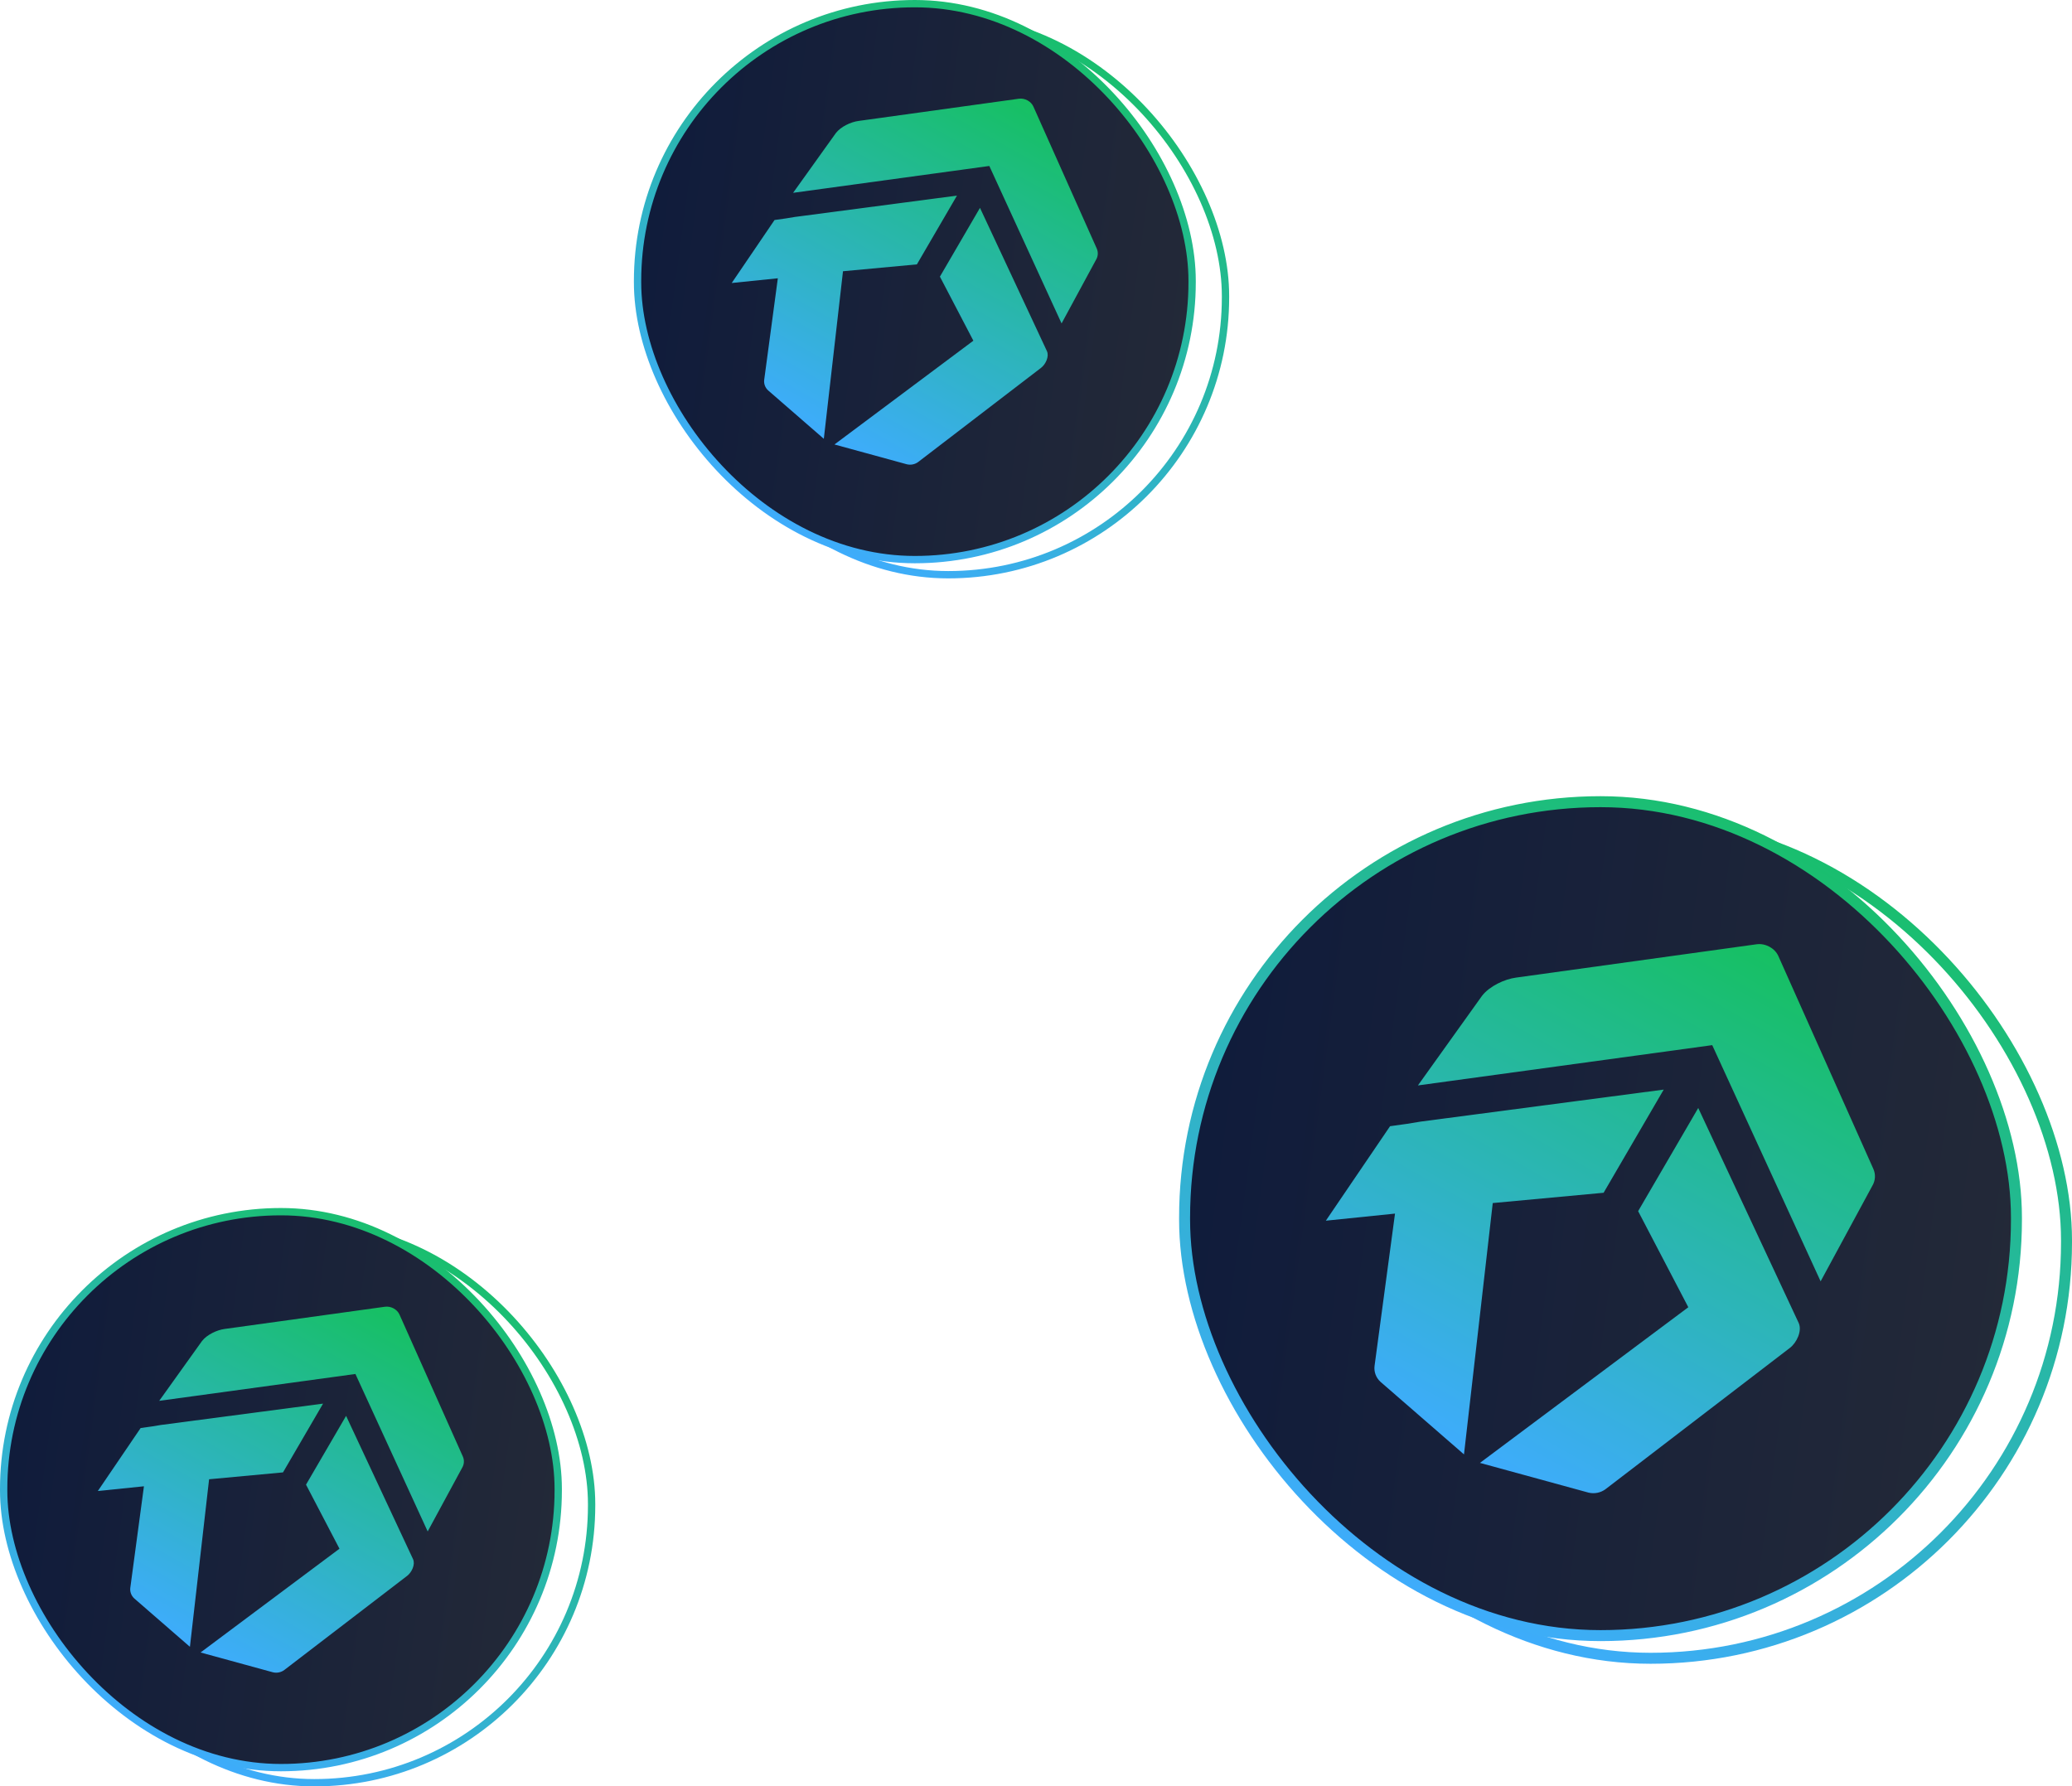 <svg width="283" height="244" viewBox="0 0 283 244" fill="none" xmlns="http://www.w3.org/2000/svg">
<g clip-path="url(#clip0_138_202)">
</g>
<rect x="168.633" y="112.596" width="113.617" height="113.905" rx="56.809" stroke="url(#paint0_linear_138_202)" stroke-width="1.5"/>
<rect x="161.795" y="109.5" width="113.617" height="113.905" rx="56.809" fill="url(#paint1_linear_138_202)"/>
<rect x="161.795" y="109.5" width="113.617" height="113.905" rx="56.809" stroke="url(#paint2_linear_138_202)" stroke-width="1.5"/>
<path d="M233.862 142.754L248.666 175.015L255.743 161.94C256.153 161.24 256.2 160.397 255.869 159.66L242.889 130.575C242.407 129.502 241.123 128.81 239.914 128.977L207.085 133.526C205.472 133.738 203.447 134.706 202.435 135.996L193.663 148.256L233.862 142.754Z" fill="url(#paint3_linear_138_202)"/>
<path d="M230.595 178.552L223.741 165.429L231.95 151.338L245.672 180.704C246.159 181.775 245.411 183.391 244.455 184.118L219.305 203.391C218.648 203.89 217.786 204.07 216.972 203.876L202.135 199.814L230.595 178.552Z" fill="url(#paint4_linear_138_202)"/>
<path d="M203.885 164.323L219.025 162.917L227.235 148.826L194.037 153.197L194.036 153.197C192.221 153.504 192.221 153.504 189.859 153.826L181.088 166.731L190.534 165.763L187.74 186.575C187.641 187.372 187.935 188.167 188.536 188.727L199.956 198.653L203.885 164.323Z" fill="url(#paint5_linear_138_202)"/>
<g clip-path="url(#clip1_138_202)">
</g>
<rect x="91.638" y="2.564" width="75.745" height="75.936" rx="37.872" stroke="url(#paint6_linear_138_202)"/>
<rect x="87.079" y="0.5" width="75.745" height="75.936" rx="37.872" fill="url(#paint7_linear_138_202)"/>
<rect x="87.079" y="0.5" width="75.745" height="75.936" rx="37.872" stroke="url(#paint8_linear_138_202)"/>
<path d="M135.124 22.669L144.993 44.176L149.711 35.46C149.985 34.993 150.016 34.431 149.795 33.94L141.142 14.55C140.82 13.834 139.965 13.373 139.159 13.485L117.273 16.517C116.197 16.659 114.847 17.304 114.173 18.164L108.325 26.337L135.124 22.669Z" fill="url(#paint9_linear_138_202)"/>
<path d="M132.946 46.535L128.376 37.786L133.849 28.392L142.997 47.969C143.322 48.684 142.823 49.76 142.186 50.245L125.419 63.094C124.981 63.427 124.407 63.546 123.864 63.417L113.973 60.709L132.946 46.535Z" fill="url(#paint10_linear_138_202)"/>
<path d="M115.139 37.049L125.232 36.111L130.706 26.717L108.574 29.631L108.573 29.631C107.363 29.836 107.363 29.836 105.789 30.051L99.941 38.654L106.239 38.009L104.376 51.883C104.31 52.415 104.506 52.945 104.907 53.318L112.52 59.936L115.139 37.049Z" fill="url(#paint11_linear_138_202)"/>
<g clip-path="url(#clip2_138_202)">
</g>
<rect x="5.058" y="167.564" width="75.745" height="75.936" rx="37.872" stroke="url(#paint12_linear_138_202)"/>
<rect x="0.5" y="165.5" width="75.745" height="75.936" rx="37.872" fill="url(#paint13_linear_138_202)"/>
<rect x="0.5" y="165.5" width="75.745" height="75.936" rx="37.872" stroke="url(#paint14_linear_138_202)"/>
<path d="M48.544 187.669L58.414 209.176L63.132 200.46C63.405 199.993 63.436 199.432 63.216 198.94L54.562 179.55C54.241 178.834 53.385 178.373 52.579 178.485L30.693 181.517C29.618 181.659 28.268 182.304 27.593 183.164L21.745 191.337L48.544 187.669Z" fill="url(#paint15_linear_138_202)"/>
<path d="M46.367 211.535L41.797 202.786L47.27 193.392L56.418 212.969C56.743 213.684 56.244 214.76 55.606 215.245L38.84 228.094C38.402 228.427 37.827 228.546 37.284 228.417L27.393 225.709L46.367 211.535Z" fill="url(#paint16_linear_138_202)"/>
<path d="M28.56 202.049L38.653 201.111L44.126 191.717L21.994 194.631L21.994 194.631C20.784 194.836 20.784 194.836 19.209 195.051L13.362 203.654L19.659 203.009L17.796 216.883C17.73 217.415 17.927 217.945 18.327 218.318L25.94 224.936L28.56 202.049Z" fill="url(#paint17_linear_138_202)"/>
<defs>
<linearGradient id="paint0_linear_138_202" x1="259.165" y1="111.848" x2="198.419" y2="219.826" gradientUnits="userSpaceOnUse">
<stop stop-color="#16C062"/>
<stop offset="1" stop-color="#3EACFC"/>
</linearGradient>
<linearGradient id="paint1_linear_138_202" x1="161.045" y1="134.063" x2="279.03" y2="149.912" gradientUnits="userSpaceOnUse">
<stop stop-color="#0F1B3B"/>
<stop offset="1" stop-color="#232938"/>
</linearGradient>
<linearGradient id="paint2_linear_138_202" x1="252.327" y1="108.752" x2="191.582" y2="216.73" gradientUnits="userSpaceOnUse">
<stop stop-color="#16C062"/>
<stop offset="1" stop-color="#3EACFC"/>
</linearGradient>
<linearGradient id="paint3_linear_138_202" x1="240.559" y1="128.954" x2="201.132" y2="199.211" gradientUnits="userSpaceOnUse">
<stop stop-color="#16C062"/>
<stop offset="1" stop-color="#3EACFC"/>
</linearGradient>
<linearGradient id="paint4_linear_138_202" x1="240.559" y1="128.954" x2="201.132" y2="199.211" gradientUnits="userSpaceOnUse">
<stop stop-color="#16C062"/>
<stop offset="1" stop-color="#3EACFC"/>
</linearGradient>
<linearGradient id="paint5_linear_138_202" x1="240.559" y1="128.954" x2="201.132" y2="199.211" gradientUnits="userSpaceOnUse">
<stop stop-color="#16C062"/>
<stop offset="1" stop-color="#3EACFC"/>
</linearGradient>
<linearGradient id="paint6_linear_138_202" x1="151.992" y1="2.065" x2="111.496" y2="74.05" gradientUnits="userSpaceOnUse">
<stop stop-color="#16C062"/>
<stop offset="1" stop-color="#3EACFC"/>
</linearGradient>
<linearGradient id="paint7_linear_138_202" x1="86.579" y1="16.875" x2="165.236" y2="27.441" gradientUnits="userSpaceOnUse">
<stop stop-color="#0F1B3B"/>
<stop offset="1" stop-color="#232938"/>
</linearGradient>
<linearGradient id="paint8_linear_138_202" x1="147.434" y1="0.001" x2="106.937" y2="71.987" gradientUnits="userSpaceOnUse">
<stop stop-color="#16C062"/>
<stop offset="1" stop-color="#3EACFC"/>
</linearGradient>
<linearGradient id="paint9_linear_138_202" x1="139.588" y1="13.469" x2="113.304" y2="60.307" gradientUnits="userSpaceOnUse">
<stop stop-color="#16C062"/>
<stop offset="1" stop-color="#3EACFC"/>
</linearGradient>
<linearGradient id="paint10_linear_138_202" x1="139.588" y1="13.469" x2="113.304" y2="60.307" gradientUnits="userSpaceOnUse">
<stop stop-color="#16C062"/>
<stop offset="1" stop-color="#3EACFC"/>
</linearGradient>
<linearGradient id="paint11_linear_138_202" x1="139.588" y1="13.469" x2="113.304" y2="60.307" gradientUnits="userSpaceOnUse">
<stop stop-color="#16C062"/>
<stop offset="1" stop-color="#3EACFC"/>
</linearGradient>
<linearGradient id="paint12_linear_138_202" x1="65.413" y1="167.065" x2="24.916" y2="239.051" gradientUnits="userSpaceOnUse">
<stop stop-color="#16C062"/>
<stop offset="1" stop-color="#3EACFC"/>
</linearGradient>
<linearGradient id="paint13_linear_138_202" x1="2.45225e-07" y1="181.875" x2="78.656" y2="192.441" gradientUnits="userSpaceOnUse">
<stop stop-color="#0F1B3B"/>
<stop offset="1" stop-color="#232938"/>
</linearGradient>
<linearGradient id="paint14_linear_138_202" x1="60.855" y1="165.001" x2="20.358" y2="236.987" gradientUnits="userSpaceOnUse">
<stop stop-color="#16C062"/>
<stop offset="1" stop-color="#3EACFC"/>
</linearGradient>
<linearGradient id="paint15_linear_138_202" x1="53.009" y1="178.469" x2="26.725" y2="225.307" gradientUnits="userSpaceOnUse">
<stop stop-color="#16C062"/>
<stop offset="1" stop-color="#3EACFC"/>
</linearGradient>
<linearGradient id="paint16_linear_138_202" x1="53.009" y1="178.469" x2="26.725" y2="225.307" gradientUnits="userSpaceOnUse">
<stop stop-color="#16C062"/>
<stop offset="1" stop-color="#3EACFC"/>
</linearGradient>
<linearGradient id="paint17_linear_138_202" x1="53.009" y1="178.469" x2="26.725" y2="225.307" gradientUnits="userSpaceOnUse">
<stop stop-color="#16C062"/>
<stop offset="1" stop-color="#3EACFC"/>
</linearGradient>
<clipPath id="clip0_138_202">
<rect x="167.883" y="111.846" width="115.117" height="115.405" rx="57.559" fill="white"/>
</clipPath>
<clipPath id="clip1_138_202">
<rect x="91.138" y="2.064" width="76.745" height="76.936" rx="38.372" fill="white"/>
</clipPath>
<clipPath id="clip2_138_202">
<rect x="4.558" y="167.064" width="76.745" height="76.936" rx="38.372" fill="white"/>
</clipPath>
</defs>
</svg>
